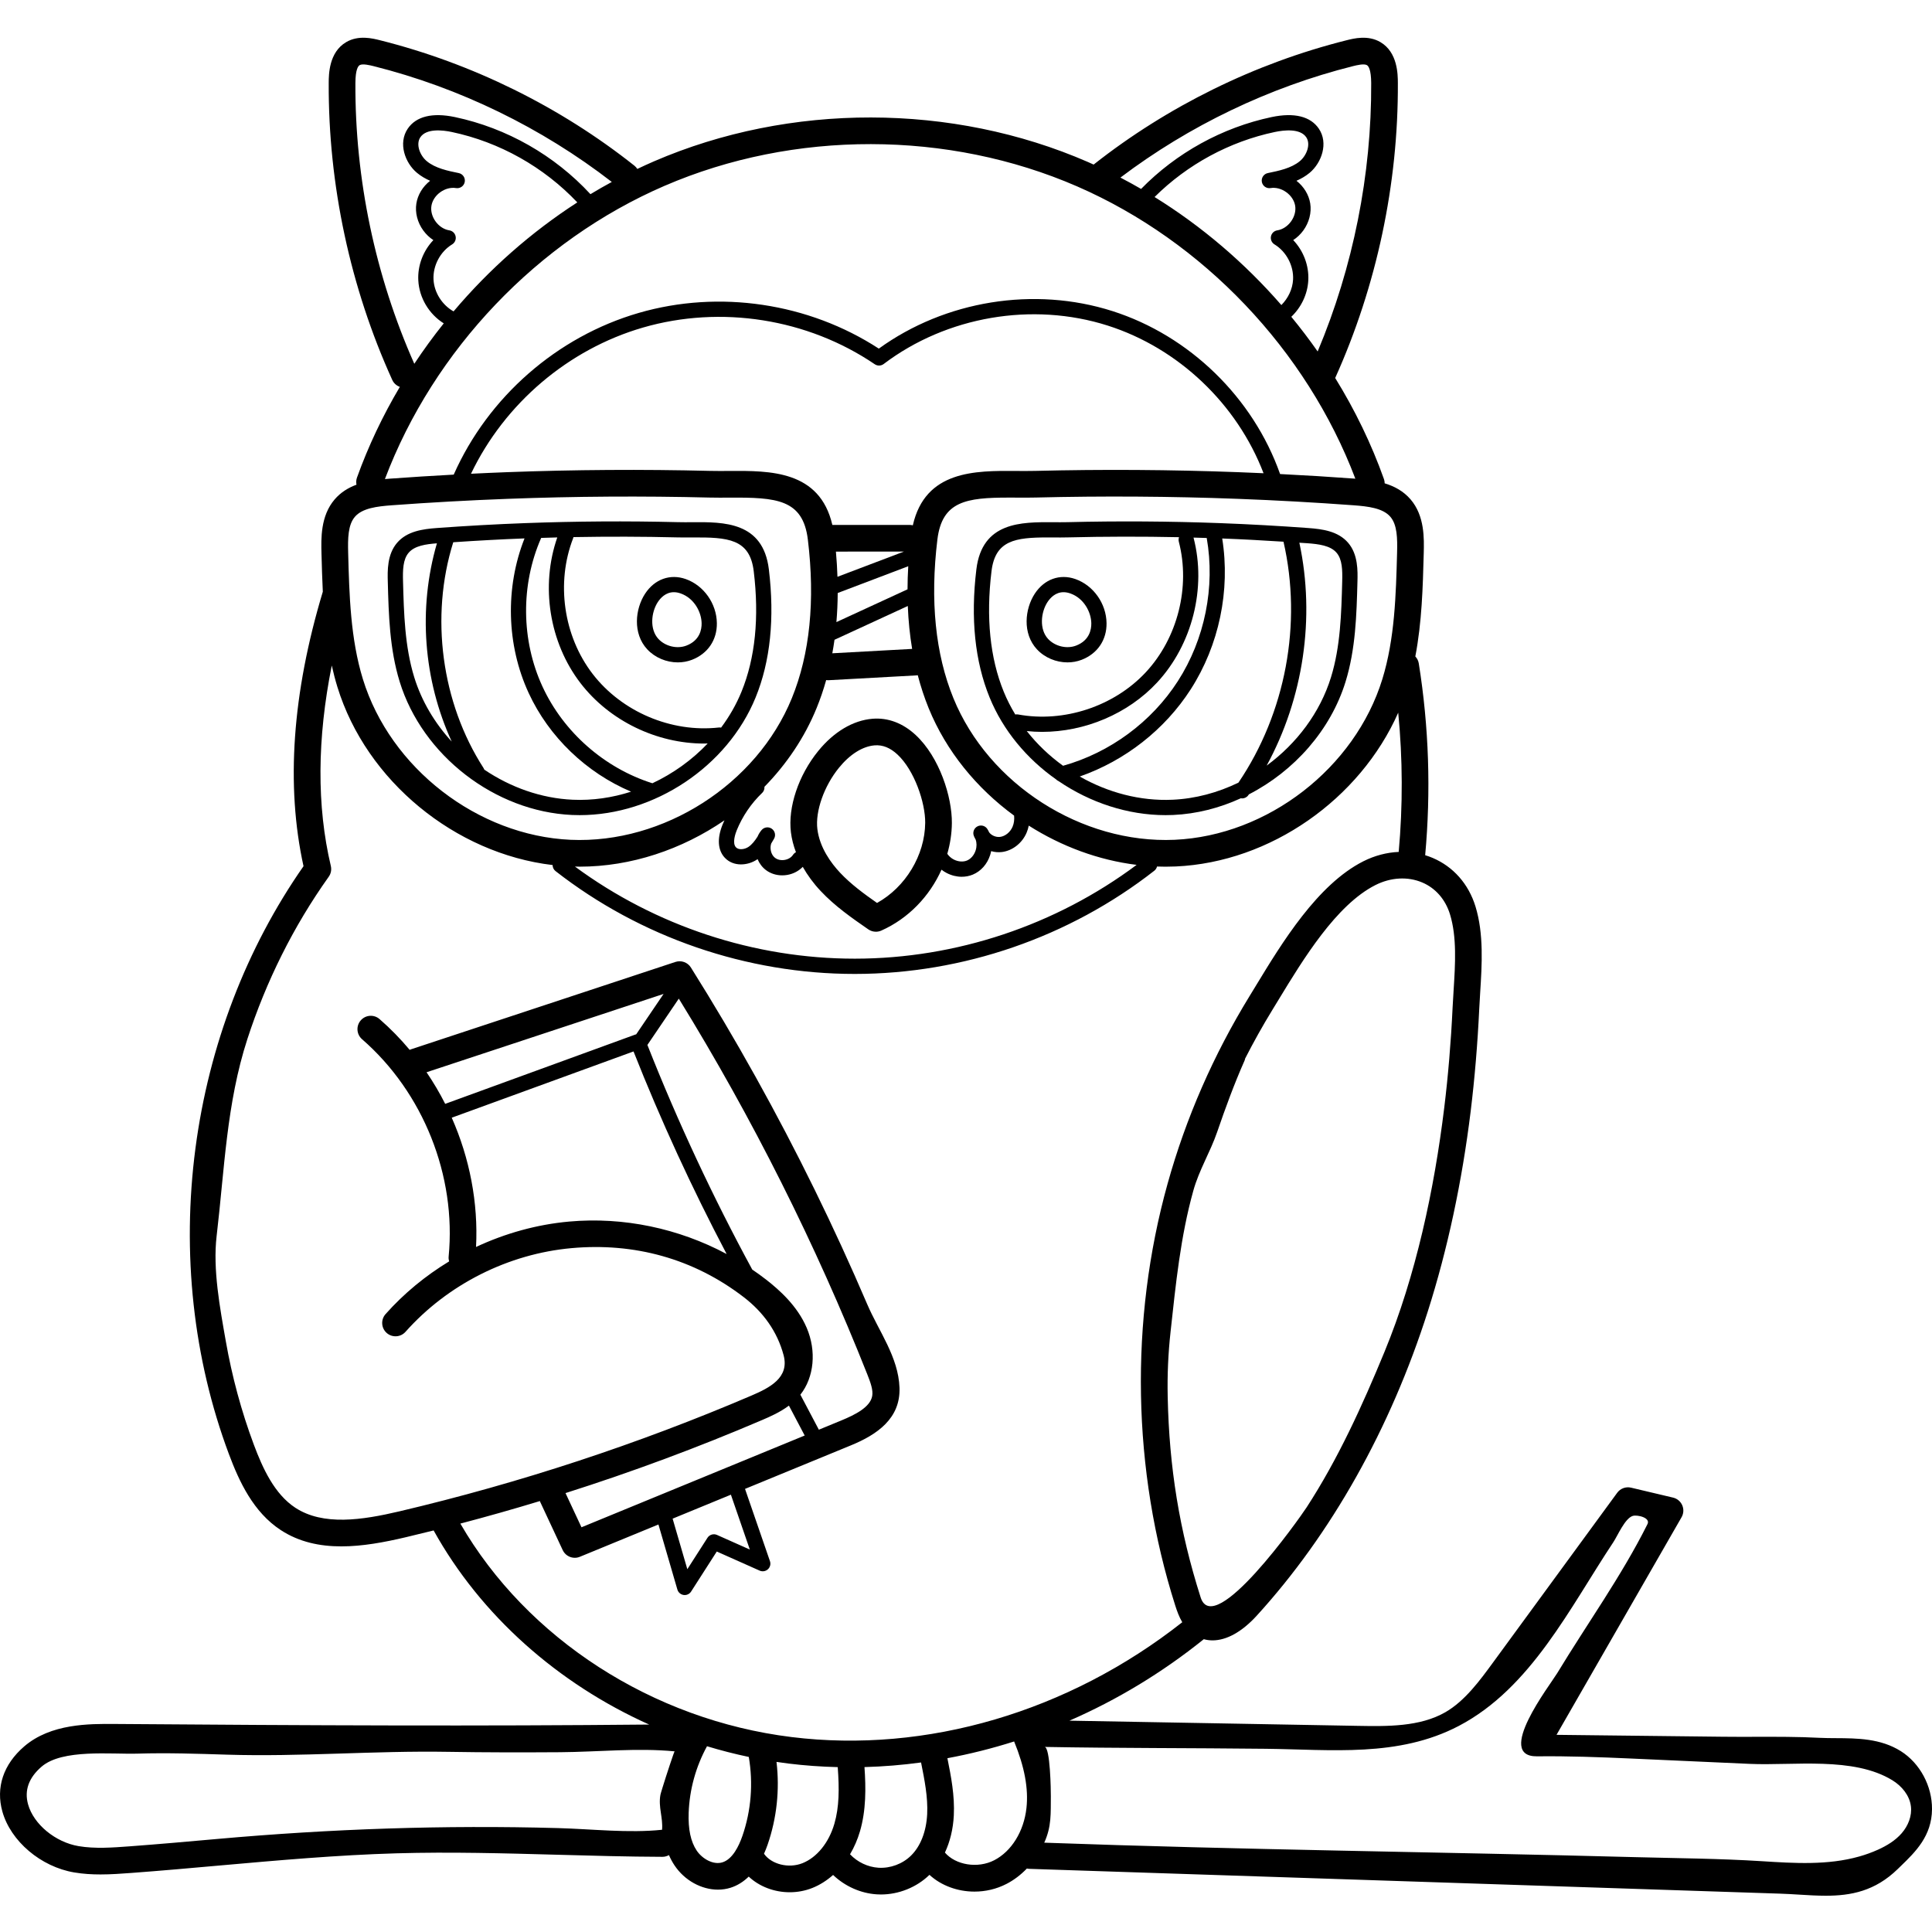 <svg height="512pt" viewBox="0 -10 512.001 512" width="512pt" xmlns="http://www.w3.org/2000/svg"><path d="m105.914 170.645c6.023 19.562 25.242 34.422 45.691 35.332.668.027 1.336.043 2.008.043 19.766 0 39.152-12.855 46.633-31.184 3.902-9.559 5.082-20.988 3.508-33.969-1.527-12.602-11.941-12.547-20.297-12.477-1.297.008-2.59.02-3.859-.016-13.445-.332-27.078-.242-40.527.262-7.734.289-15.57.727-23.285 1.293-3.715.273-7.898.824-10.547 3.914-2.664 3.098-2.547 7.457-2.469 10.34.234 8.75.477 17.797 3.145 26.461zm45.871 31.293c-8.359-.371-16.488-3.281-23.434-7.973-.051-.145-.113-.281-.199-.414-11.184-17.344-14.211-40.152-8.035-59.852 6.285-.426 12.613-.777 18.887-1.016-5.156 13.047-4.789 28.219 1.094 40.961 5.383 11.668 15.316 21.152 27.145 26.156-4.988 1.605-10.223 2.371-15.457 2.137zm21.105-4.367c-12.688-4.004-23.551-13.535-29.125-25.617-5.656-12.254-5.801-26.949-.387-39.309.012-.031.02-.066.031-.094 1.426-.047 2.852-.094 4.277-.129-4.48 12.832-2.133 27.848 6.168 38.633 7.688 9.992 20.195 15.996 32.77 15.996.309 0 .617-.02.926-.027-4.164 4.383-9.18 7.98-14.66 10.547zm6.605-65.156c1.312.035 2.648.023 3.988.016 9.398-.062 15.219.336 16.262 8.926 1.492 12.289.402 23.039-3.238 31.953-1.387 3.398-3.223 6.586-5.41 9.516-.191-.035-.391-.051-.594-.031-12.598 1.414-25.723-4.16-33.449-14.199-7.727-10.043-9.75-24.16-5.16-35.973.039-.094.059-.191.082-.285 9.18-.164 18.395-.148 27.52.078zm-71.191 4.062c1.59-1.855 4.543-2.266 7.484-2.492-5.043 17.34-3.57 36.195 3.922 52.539-4.5-4.902-7.98-10.711-9.938-17.07-2.504-8.133-2.738-16.898-2.965-25.375-.082-2.996-.027-5.832 1.496-7.602zm0 0"/><path d="m346.723 129.934c-7.719-.57-15.551-1.004-23.289-1.297-13.445-.504-27.078-.594-40.523-.258-1.273.027-2.566.02-3.863.012-8.355-.047-18.766-.121-20.297 12.48-1.574 12.977-.395 24.406 3.508 33.965 3.574 8.758 9.871 16.262 17.621 21.715.191.191.41.352.66.457 8.344 5.68 18.297 9.012 28.355 9.012.668 0 1.336-.016 2.008-.043 6.207-.277 12.297-1.844 17.945-4.434.105.016.211.047.316.047.641 0 1.266-.301 1.656-.859.051-.07.094-.141.145-.211 11.984-6.164 21.664-17 25.629-29.875 2.668-8.66 2.91-17.711 3.145-26.457.074-2.883.191-7.242-2.469-10.344-2.652-3.09-6.836-3.641-10.547-3.91zm-83.961 11.422c.992-8.176 6.309-8.93 14.93-8.93.438 0 .879.004 1.332.004 1.336.012 2.676.02 3.984-.016 9.766-.242 19.633-.254 29.453-.051-.137.371-.164.785-.059 1.195 3.113 11.961-.316 25.535-8.738 34.582-8.418 9.047-21.711 13.449-33.863 11.199-.254-.047-.504-.035-.742.008-1.176-1.926-2.203-3.941-3.059-6.039-3.641-8.914-4.73-19.668-3.238-31.953zm9.344 42.383c1.348.141 2.699.215 4.055.215 11.336 0 22.746-4.766 30.461-13.059 9.34-10.035 13.141-25.09 9.691-38.355-.008-.023-.023-.047-.031-.074 1.172.031 2.344.066 3.512.105 2.281 13.004-.504 26.828-7.645 37.93-6.969 10.84-18.02 18.965-30.426 22.438-3.613-2.613-6.875-5.707-9.617-9.199zm38.617 18.199c-8.562.391-17.121-1.902-24.582-6.156 11.984-4.18 22.539-12.414 29.406-23.094 7.531-11.715 10.547-26.238 8.352-39.984 5.398.207 10.828.504 16.242.852 4.988 21.719.559 45.395-11.938 63.848-5.465 2.656-11.41 4.266-17.48 4.535zm44.977-57.859c-.227 8.477-.461 17.242-2.965 25.375-2.895 9.398-9.105 17.613-17.055 23.438 9.723-17.84 12.922-39.184 8.664-59.066.691.047 1.391.082 2.082.133 3.035.227 6.137.605 7.777 2.52 1.523 1.77 1.574 4.605 1.496 7.602zm0 0"/><path d="m179.625 165.539c1.277 0 2.555-.223 3.75-.684 4.203-1.625 6.672-5.266 6.602-9.738-.078-5.184-3.477-9.98-8.262-11.664-4.121-1.449-8.238.035-10.754 3.875-2.637 4.016-3.336 10.547.555 14.738 2.086 2.242 5.105 3.473 8.109 3.473zm-5.285-16c.699-1.062 2.082-2.602 4.246-2.602.547 0 1.141.102 1.789.328 3.594 1.262 5.52 4.938 5.562 7.914.027 1.613-.461 4.535-4.016 5.906-2.477.957-5.605.211-7.441-1.77-2.371-2.555-1.922-7.062-.141-9.777zm0 0"/><path d="m282.895 165.539c1.281 0 2.555-.223 3.75-.684 4.203-1.625 6.672-5.266 6.602-9.738-.078-5.184-3.477-9.98-8.262-11.664-4.121-1.449-8.238.035-10.754 3.875-2.633 4.016-3.332 10.547.559 14.738 2.078 2.242 5.102 3.473 8.105 3.473zm-5.285-16c.699-1.062 2.082-2.602 4.246-2.602.547 0 1.141.102 1.789.328 3.594 1.262 5.52 4.938 5.566 7.914.023 1.613-.465 4.535-4.02 5.906-2.473.957-5.602.211-7.441-1.77-2.371-2.555-1.922-7.062-.141-9.777zm0 0"/><path d="m503.73 454.07c-5.348-3.379-11.621-3.41-17.152-3.441-1.52-.008-2.957-.016-4.336-.086-5.73-.301-11.551-.285-17.18-.27-2.844.004-5.688.016-8.523-.02l-44.043-.504 33.137-57.668c.559-.969.625-2.141.18-3.168-.441-1.02-1.344-1.777-2.43-2.031l-11.137-2.637c-1.383-.324-2.828.207-3.668 1.355l-32.945 45.027c-3.48 4.754-7.422 10.145-12.594 13.125-6.785 3.91-15.512 3.754-23.219 3.617l-76.41-1.375c12.578-5.48 24.59-12.719 35.609-21.59.75.203 1.52.312 2.309.312 3.715 0 7.793-2.238 11.73-6.555 19.754-21.664 35.426-49.543 45.324-80.629 5.246-16.465 9.07-34.332 11.371-53.094 1.062-8.707 1.824-17.812 2.262-27.062.066-1.441.16-2.918.254-4.422.461-7.254.984-15.477-1.254-22.746-1.836-5.961-5.867-10.523-11.344-12.855-.652-.277-1.312-.512-1.984-.715 1.547-16.934.992-34.016-1.691-50.809-.113-.727-.445-1.367-.918-1.867 1.734-9.074 1.988-18.305 2.227-27.297.105-3.961.266-9.949-3.484-14.32-1.887-2.199-4.293-3.48-6.867-4.262-.008-.367-.055-.742-.188-1.109-3.324-9.344-7.688-18.332-12.926-26.805 10.992-24.41 16.738-51.438 16.609-78.207-.012-2.223-.039-8.125-4.641-10.812-3.27-1.906-6.969-.984-8.957-.484-24.242 6.078-47.402 17.469-67.027 32.945-.508-.23-1.012-.465-1.523-.688-35.977-15.664-78.961-15.73-114.984-.172-1.488.645-2.957 1.32-4.422 2.016-.203-.309-.445-.602-.754-.848-19.707-15.637-43.023-27.133-67.43-33.254-1.988-.5-5.688-1.426-8.957.488-4.598 2.684-4.629 8.586-4.641 10.809-.129 26.949 5.688 54.168 16.832 78.707.406.902 1.152 1.543 2.016 1.855-4.535 7.652-8.363 15.703-11.359 24.043-.227.625-.25 1.27-.129 1.879-2.164.801-4.168 2.012-5.789 3.902-3.754 4.371-3.594 10.355-3.488 14.32.09 3.352.184 6.738.352 10.137-8.102 26.902-9.82 51.363-5.113 72.742-15.156 21.699-25.047 47.492-28.633 74.707-3.656 27.762-.598 55.797 8.852 81.074 2.73 7.309 6.496 15.414 13.75 20.156 4.855 3.176 10.336 4.32 16.059 4.32 5.57 0 11.371-1.082 17.062-2.422 2.465-.582 4.93-1.188 7.391-1.801 12.488 22.508 32.91 40.582 57.117 51.441-44.547.434-89.172.25-141.605-.156-6.758-.047-16.961-.129-24.02 5.957-5.512 4.746-7.562 10.871-5.781 17.246 2.199 7.875 10.211 14.664 19.047 16.145 2.34.395 4.66.531 6.961.531 2.797 0 5.559-.207 8.27-.406 7.734-.574 15.605-1.277 23.219-1.957 15.43-1.371 31.383-2.793 46.977-3.238 14.16-.406 28.621-.008 42.605.379 9.125.254 18.559.516 27.852.551h.012c.621 0 1.199-.172 1.707-.457.422.965.91 1.879 1.48 2.73 2.695 4.031 7.172 6.426 11.508 6.426 1.148 0 2.293-.168 3.387-.52 1.773-.57 3.359-1.566 4.77-2.938 2.809 2.648 6.781 4.148 10.859 4.148 2.02 0 4.066-.367 6.008-1.141 1.98-.789 3.824-1.965 5.488-3.441 3.113 2.977 7.281 4.867 11.582 5.137.367.023.734.035 1.102.035 4.734 0 9.465-1.902 12.855-5.203 3.145 2.875 7.48 4.441 11.93 4.441 2.883 0 5.816-.656 8.488-2.039 1.992-1.027 3.805-2.418 5.402-4.078.207.047.422.078.641.086l198.965 6.574c1.723.055 3.43.16 5.082.262 2.371.145 4.711.289 7.016.289 6.688 0 13.074-1.211 19.098-7.09l.809-.785c3.848-3.727 8.207-7.949 8.258-15.062.047-6.141-3.199-12.18-8.27-15.383zm-126.824-230.207c3.531 1.5 6.145 4.496 7.355 8.43 1.855 6.035 1.398 13.242.957 20.219-.098 1.543-.195 3.059-.266 4.539-.426 9.074-1.172 18-2.215 26.531-2.648 21.633-7.48 44.402-15.824 64.656-5.848 14.195-12.348 28.484-20.641 41.223-2.055 3.152-24.559 34.965-28.086 23.871-5.652-17.77-8.336-34.414-8.734-53.145-.125-5.918.125-11.473.77-17.355 1.367-12.504 2.621-25.102 6.012-37.258 1.547-5.559 4.465-10.168 6.34-15.621 2.195-6.387 4.52-12.734 7.254-18.91.078-.172.117-.344.145-.52 2.238-4.367 4.629-8.668 7.211-12.879.559-.91 1.137-1.859 1.73-2.836 6.418-10.555 15.203-25.012 25.574-30.25 4.078-2.066 8.605-2.32 12.418-.695zm-8.449-96.914c1.828 2.129 1.887 5.723 1.785 9.531-.301 11.207-.609 22.797-3.906 33.5-7.262 23.574-30.414 41.477-55.055 42.574-24.641 1.082-49.297-14.688-58.617-37.527-4.781-11.711-6.211-25.855-4.246-42.039 1.234-10.176 7.668-11.121 18.91-11.121.602 0 1.223 0 1.852.004 1.75.016 3.555.027 5.328-.02 17.75-.438 35.738-.324 53.469.344 10.191.383 20.527.957 30.727 1.707 3.855.285 7.785.754 9.754 3.047zm-176.34 90.395c2.289 2.402 6.039 2.047 8.406.5.082-.055.16-.109.242-.164.488 1.168 1.258 2.18 2.242 2.918 1.203.902 2.715 1.379 4.285 1.379.453 0 .91-.039 1.367-.117 1.602-.285 3.027-1.047 4.086-2.137 1.25 2.211 2.824 4.367 4.746 6.406 3.805 4.051 8.285 7.156 12.621 10.16.602.414 1.305.629 2.012.629.488 0 .977-.102 1.438-.305 7.152-3.18 12.805-9.09 15.949-16.137.426.328.883.629 1.379.883 1.277.66 2.645.992 3.984.992 1.008 0 2-.188 2.926-.57 2.148-.887 3.828-2.773 4.598-5.172.113-.348.203-.699.273-1.051.922.27 1.906.355 2.883.234 2.801-.359 5.363-2.383 6.523-5.152.25-.586.434-1.207.559-1.844 8.648 5.496 18.469 9.156 28.586 10.402-21.453 16.016-47.84 24.84-74.641 24.859h-.086c-26.574 0-52.758-8.66-74.125-24.41.414.008.828.027 1.246.027 13.621 0 27.102-4.547 38.375-12.281-.172.375-.34.746-.496 1.125-1.5 3.699-1.281 6.832.621 8.824zm29.82-74.488c-.07-2.188-.207-4.414-.41-6.676l18.023-.008zm18.758-2.797c-.121 2.074-.184 4.109-.188 6.117l-18.848 8.688c.211-2.512.328-5.082.344-7.711zm-.117 10.535c.156 3.93.539 7.723 1.148 11.371l-21.152 1.16c.215-1.18.41-2.367.578-3.578zm.496-21.488-20.492.004c-3.34-14.461-16.547-14.375-27.301-14.305-1.695.012-3.445.023-5.105-.016-17.895-.445-36.035-.328-53.91.344-3.137.117-6.289.262-9.445.414 8.898-18.594 25.746-32.988 45.574-38.742 20.664-5.992 43.629-2.363 61.43 9.723.715.484 1.664.461 2.355-.062 16.688-12.637 39.441-16.535 59.383-10.184 18.75 5.98 34.273 20.789 41.293 39.129-2.207-.098-4.414-.195-6.613-.277-17.875-.672-36.012-.789-53.91-.344-1.66.039-3.41.027-5.105.016-10.777-.078-24.02-.156-27.32 14.41-.27-.066-.547-.109-.832-.109zm-24.688 48.598c.984-2.406 1.84-4.902 2.562-7.48.148.02.293.043.445.043.062 0 .129 0 .195-.004l23.316-1.281c.109-.008.207-.035.312-.051.797 3.039 1.758 5.969 2.902 8.773 4.645 11.375 12.695 21.176 22.633 28.445.102 1.039-.027 2.051-.398 2.926-.605 1.445-1.938 2.535-3.312 2.711-1.109.137-2.293-.379-2.906-1.207-.133-.293-.285-.582-.457-.855-.551-.887-1.688-1.207-2.617-.738-.934.465-1.359 1.566-.98 2.535.129.328.285.645.465.941.32.863.332 1.906.008 2.91-.402 1.246-1.258 2.246-2.293 2.676-1.039.43-2.352.324-3.52-.277-.711-.367-1.281-.902-1.695-1.5.754-2.629 1.184-5.359 1.211-8.133.066-6.938-3.273-17.484-9.598-23.359-3.391-3.152-7.348-4.641-11.449-4.301-5.141.422-10.242 3.457-14.371 8.543-5.227 6.43-8.066 14.898-7.234 21.57v.004c.219 1.758.676 3.516 1.328 5.25-.301.156-.57.383-.77.684-.449.691-1.254 1.188-2.199 1.355-.949.16-1.871-.023-2.531-.52-.66-.492-1.098-1.324-1.203-2.281-.059-.547-.008-1.074.152-1.543.262-.43.508-.848.738-1.25.527-.898.277-2.055-.574-2.66-.852-.605-2.023-.461-2.703.328-.445.523-.812 1.113-1.082 1.75-.691 1.086-1.477 2.117-2.449 2.754-1 .656-2.551.848-3.27.094-1.066-1.113-.117-3.738.199-4.516 1.508-3.711 3.836-7.137 6.734-9.906.461-.438.656-1.039.609-1.625 5.863-5.996 10.629-13.035 13.801-20.805zm28.801 30.371c-.082 8.598-5.242 17.051-12.762 21.215-3.48-2.434-6.953-4.988-9.785-8.004-2.41-2.562-5.414-6.652-6.027-11.566v.004c-.586-4.711 1.762-11.391 5.707-16.246 2.902-3.574 6.266-5.691 9.465-5.953 2.125-.168 4.109.621 6.059 2.434 4.457 4.141 7.395 12.711 7.344 18.117zm113.383-200.551c.867-.219 2.895-.723 3.676-.266.418.242 1.117 1.184 1.137 4.742.117 24.262-4.777 48.746-14.188 71.141-2.207-3.152-4.539-6.215-6.984-9.188 2.633-2.504 4.309-5.98 4.504-9.66.207-3.949-1.305-7.84-3.996-10.668 1.012-.66 1.922-1.516 2.664-2.531 1.555-2.133 2.227-4.75 1.844-7.18-.367-2.301-1.688-4.469-3.648-6.008 1.227-.535 2.414-1.215 3.484-2.102 3.191-2.66 5.035-7.891 2.445-11.707-2.219-3.27-6.543-4.328-12.512-3.074-13.086 2.762-25.25 9.484-34.594 19.043-1.805-1.043-3.629-2.047-5.477-3.008 18.254-13.793 39.48-23.977 61.645-29.535zm-24.164 30.691c.199 1.082 1.23 1.801 2.312 1.625 1.375-.227 2.895.176 4.168 1.098 1.277.918 2.133 2.238 2.352 3.613.215 1.371-.191 2.891-1.117 4.16-.93 1.27-2.25 2.121-3.625 2.332-.84.129-1.508.77-1.676 1.602-.164.832.207 1.68.934 2.121 3.137 1.906 5.117 5.648 4.926 9.316-.129 2.527-1.309 4.965-3.102 6.762-9.711-11.156-21.074-20.875-33.602-28.633 8.691-8.629 19.859-14.699 31.859-17.23 2.41-.508 6.707-1.008 8.332 1.387 1.258 1.855.121 4.828-1.688 6.332-2.277 1.891-5.582 2.57-8.496 3.168-1.074.223-1.777 1.266-1.578 2.348zm-240.219-26.215c.016-3.559.715-4.5 1.133-4.742.785-.457 2.812.051 3.676.266 22.777 5.711 44.555 16.316 63.137 30.691-1.906 1.035-3.797 2.117-5.656 3.242-9.5-10.297-22.195-17.535-35.906-20.43-5.969-1.258-10.293-.199-12.512 3.07-2.59 3.816-.746 9.051 2.449 11.707 1.07.891 2.254 1.566 3.48 2.105-1.961 1.535-3.277 3.703-3.645 6.008-.383 2.426.285 5.043 1.844 7.176.742 1.016 1.652 1.875 2.66 2.535-2.688 2.824-4.199 6.715-3.992 10.664.242 4.641 2.84 8.953 6.746 11.402-2.762 3.453-5.367 7.027-7.805 10.711-10.332-23.27-15.734-48.957-15.609-74.406zm26.559 40.645c-.164-.836-.832-1.477-1.672-1.602-1.375-.215-2.695-1.062-3.625-2.332-.93-1.27-1.336-2.789-1.117-4.164s1.074-2.691 2.348-3.613c1.277-.918 2.793-1.32 4.168-1.094 1.086.176 2.113-.547 2.312-1.625.199-1.082-.504-2.125-1.578-2.348-2.918-.598-6.219-1.277-8.492-3.168-1.812-1.508-2.949-4.477-1.691-6.332 1.625-2.395 5.918-1.898 8.336-1.387 12.648 2.668 24.379 9.27 33.258 18.656-12.254 7.91-23.348 17.707-32.793 28.883-3.016-1.684-5.133-4.984-5.312-8.438-.191-3.668 1.789-7.41 4.93-9.316.723-.441 1.098-1.289.93-2.121zm55.375-13.402c34.258-14.793 75.141-14.734 109.359.164 33.402 14.543 60.777 43.371 73.703 77.445-6.617-.488-13.293-.895-19.945-1.227-7.137-20.23-23.984-36.668-44.449-43.191-20.719-6.605-44.293-2.781-61.891 9.953-18.609-12.113-42.285-15.656-63.629-9.461-21.625 6.273-39.906 22.273-49.027 42.852-5.66.305-11.328.66-16.957 1.074-.422.031-.848.066-1.277.105 12.945-34.246 40.508-63.199 74.113-77.715zm-82.07 87.711c1.969-2.297 5.898-2.766 9.754-3.051 10.199-.75 20.539-1.324 30.727-1.707 17.73-.668 35.719-.781 53.473-.34 1.77.043 3.574.031 5.324.02 12.387-.074 19.461.395 20.762 11.113 1.965 16.184.535 30.328-4.246 42.043-9.324 22.836-33.973 38.609-58.617 37.523-24.641-1.098-47.797-19-55.055-42.574-3.297-10.703-3.609-22.293-3.906-33.5-.102-3.809-.043-7.402 1.785-9.527zm81.504 336.836c-.293.941-.492 1.633-.535 1.855-.602 3.215.719 6.062.434 9.262-8.934.93-18.551-.195-27.551-.445-30.301-.84-60.199.195-90.406 2.887-7.586.676-15.434 1.375-23.113 1.945-4.52.336-9.191.684-13.539-.047-6.168-1.035-11.934-5.793-13.406-11.074-1.031-3.691.172-7.055 3.582-9.992 5.508-4.746 18.465-3.242 25.414-3.453 7.918-.242 15.789.027 23.699.273 19.559.605 39.07-1.082 58.602-.75 9.902.168 19.801.168 29.703.102 9.949-.07 20.477-1.191 30.344-.227-.113-.008-2.215 6.363-3.227 9.664zm21.188 12.758c-.941 2.715-2.613 6.133-5.254 6.977-2.465.793-5.422-.957-6.855-3.102-1.59-2.375-2.285-5.656-2.129-10.031.223-6.156 1.906-12.219 4.859-17.621 3.637 1.102 7.332 2.051 11.074 2.836 1.199 7 .629 14.223-1.695 20.941zm24.371-3.219c-1.457 5.004-4.617 8.906-8.449 10.434-3.668 1.465-8.246.289-10.195-2.5.34-.762.66-1.555.953-2.402 2.434-7.043 3.234-14.562 2.359-21.941 1.039.156 2.082.305 3.129.434 4.348.535 8.719.844 13.098.953.422 5.754.41 10.555-.895 15.023zm24.598-2.578c-.23 4.605-1.75 8.516-4.281 11-2.25 2.215-5.477 3.41-8.625 3.219-2.84-.18-5.586-1.5-7.535-3.57 1.102-1.855 1.992-3.902 2.633-6.09 1.633-5.602 1.582-11.453 1.191-17.016 5.004-.137 10.008-.543 14.996-1.223.906 4.527 1.844 9.203 1.621 13.68zm26.309-1.59c-.68 6.156-3.945 11.449-8.531 13.816-4.379 2.262-10.227 1.285-13.074-2.023 1.352-2.906 2.176-6.238 2.355-9.852.262-5.262-.723-10.293-1.699-15.16 5.949-1.105 11.859-2.586 17.684-4.438 2.758 6.711 3.836 12.492 3.266 17.656zm-62.246-18.824c-36.859-4.539-70.141-26.086-87.777-56.57 7.059-1.855 14.09-3.848 21.078-5.973.031.074.047.152.082.227l5.965 12.77c.598 1.281 1.867 2.039 3.203 2.039.449 0 .902-.086 1.344-.266l20.824-8.562 5.02 17.242c.223.762.867 1.32 1.652 1.438.098.012.191.02.289.02.68 0 1.324-.344 1.699-.93l6.801-10.605 11.359 5.062c.738.328 1.594.188 2.188-.355.594-.543.809-1.387.547-2.148l-6.609-19.156 28.117-11.559c6.871-2.824 13.121-7.102 12.82-15.277-.305-8.152-5.48-14.91-8.578-22.152-4.375-10.219-9.012-20.324-13.906-30.301-9.898-20.18-20.844-39.848-32.797-58.883-.863-1.379-2.559-1.984-4.102-1.477l-70.172 23.188c-.09.031-.168.078-.254.113-2.438-2.918-5.105-5.652-7.984-8.156-1.473-1.285-3.703-1.129-4.984.348-1.281 1.473-1.129 3.703.344 4.984 16.227 14.113 25.02 36.176 22.953 57.578-.047.453.008.895.125 1.305-6.258 3.797-11.973 8.488-16.844 13.969-1.297 1.457-1.168 3.691.289 4.988 1.461 1.297 3.695 1.168 4.992-.289 11.195-12.59 27.242-20.676 44.027-22.184 16.609-1.496 32.32 2.766 45.648 13.02 5.113 3.934 8.863 9.07 10.535 15.383 1.574 5.953-3.73 8.621-8.551 10.684-30.043 12.848-61.402 23.16-93.215 30.656-10.008 2.359-20.277 3.875-27.629-.934-5.543-3.625-8.668-10.484-11-16.715-3.324-8.895-5.797-18.102-7.438-27.453-1.531-8.719-3.477-19.008-2.426-27.875 2.078-17.531 2.605-35.133 8.145-52.172 4.977-15.312 12.211-29.887 21.555-43.004.594-.832.797-1.875.562-2.867-3.75-15.867-3.648-33.684.25-53.125.426 1.91.914 3.812 1.496 5.703 7.668 24.902 31.219 44.129 57.031 47.18-.004.602.258 1.199.77 1.598 22.543 17.582 50.691 27.258 79.281 27.258h.09c28.613-.02 56.789-9.738 79.332-27.367.363-.289.598-.68.703-1.098.758.027 1.512.043 2.27.043.898 0 1.801-.02 2.703-.059 25.098-1.117 48.812-17.848 58.945-40.754 1.199 12.262 1.238 24.621.129 36.898-3.168.137-6.367.969-9.371 2.484-12.172 6.152-21.566 21.605-28.426 32.891-.586.969-1.16 1.906-1.715 2.812-9.574 15.602-16.887 32.332-21.734 49.73-10.102 36.242-9.379 75.945 2.027 111.797.465 1.461 1.02 3.012 1.859 4.43-30.148 23.746-67.785 34.836-103.539 30.43zm-90.059-164.137 48.176-17.559c7.219 18.27 15.508 36.27 24.676 53.688-12.695-6.793-27.348-9.895-41.719-8.605-8.555.77-16.926 3.102-24.691 6.734.602-11.73-1.699-23.535-6.441-34.258zm-1.734-3.668c-1.465-2.895-3.121-5.691-4.941-8.375l62.816-20.758-7.262 10.711c-.078.02-.156.031-.234.059zm53.586-15.613 8.324-12.273c19.488 31.621 36.293 65.105 49.973 99.621.859 2.176 1.551 4.105 1.281 5.672-.516 2.969-4.473 4.969-8.277 6.531l-5.863 2.414-4.898-9.281c3.652-4.621 4.309-11.57 1.668-17.742-2.504-5.848-7.281-10.039-10.656-12.684-1.223-.957-2.484-1.859-3.766-2.734-10.43-19.215-19.766-39.203-27.785-59.523zm41.684 103.508-59.152 24.316-4.234-9.062c17.66-5.609 35.059-12.07 52.035-19.332 2.125-.91 4.785-2.062 7.172-3.848zm-19.555 15.68 5.016 14.539-8.699-3.875c-.91-.406-1.984-.086-2.523.754l-5.34 8.328-3.898-13.395zm310.285 89.703c-1.695 1.957-3.973 3.328-6.332 4.391-1.621.727-3.262 1.316-4.93 1.785-8.344 2.363-17.207 1.793-25.844 1.246-11.125-.707-22.328-.773-33.477-1.07-52.188-1.398-104.562-1.945-156.66-3.836 1.961-4.301 1.699-7.766 1.746-12.309.012-1.438-.148-13.039-1.66-13.066 19.527.352 39.062.273 58.59.492 17.359.191 35.16 2.332 51.176-6.055 19.152-10.023 29.48-31.422 40.941-48.664 1.176-1.77 3.074-6.324 5.152-6.988 1.199-.383 4.957.473 3.852 2.301-6.789 13.574-16.004 26.41-23.875 39.398-1.918 3.164-16.578 22.133-5.336 22.008 8.293-.094 16.551.207 24.867.582 10.508.473 21.016.945 31.52 1.418 11.574.52 27.449-2.008 37.801 4.352 2.48 1.523 4.539 3.992 4.898 6.883.324 2.566-.734 5.18-2.43 7.133zm0 0"/></svg>